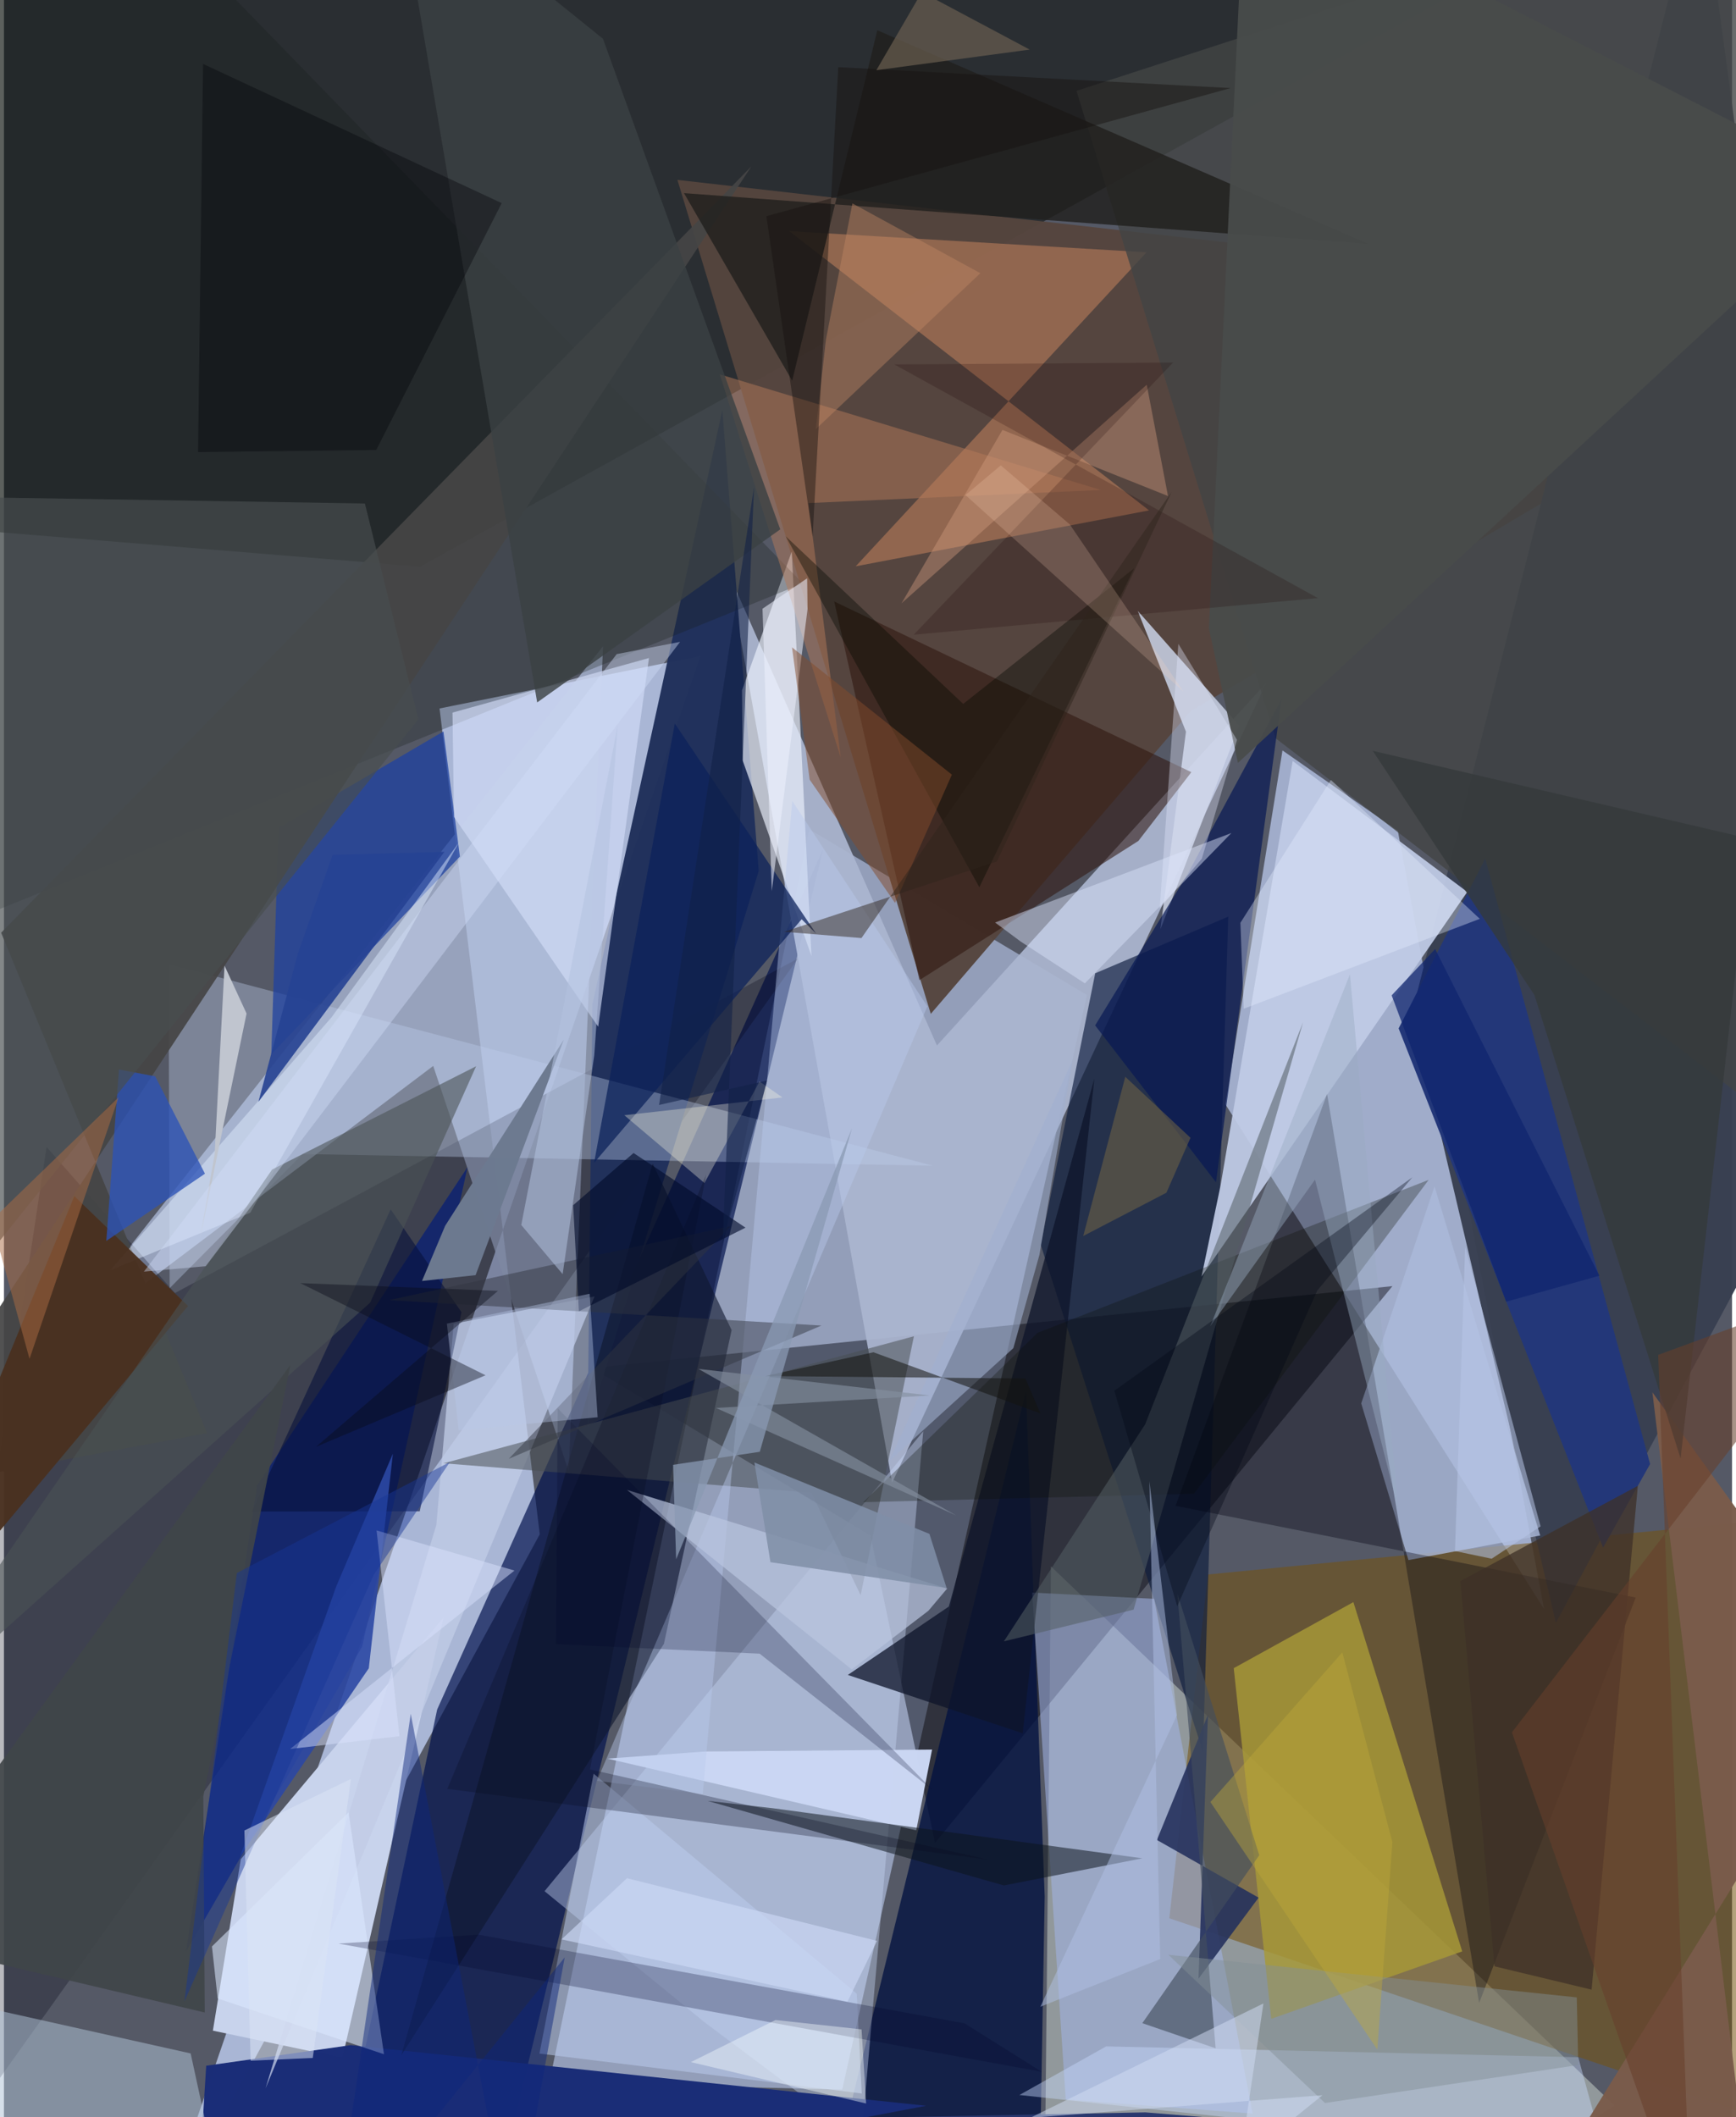 <svg xmlns="http://www.w3.org/2000/svg" width="228" height="278" viewBox="0 0 836 1024"><path fill="#555966" d="M0 0h836v1024H0z"/><path fill="#c6d9ff" fill-opacity=".545" d="M263.844 1007.209l125.74-606.103 134.323 80.147-118.383 529.396z"/><path fill="#c7d7fd" fill-opacity=".733" d="M336.942 317.277l-126.217 25.378 48.48 399.431L72.248 1086z"/><path fill="#becef2" fill-opacity=".71" d="M745.065 778.247l-70.759-376.43-55.788-38.861-27.612 171.168z"/><path fill="#050804" fill-opacity=".533" d="M-62-62h870.535L201.354 274.062-32.6 254.942z"/><path fill="#b8c2be" fill-opacity=".604" d="M506.491 757.594l272.703 260.787-104.427 66.876-170.964-57.006z"/><path fill="#00000a" fill-opacity=".439" d="M419.203 742.7l31.218 148.633L671.7 622.06l-387.236 39.586z"/><path fill="#adbbd8" fill-opacity=".749" d="M15.266 660.814L207.665 515.55l65.563 196.06 16.587-399.057z"/><path fill="#00114c" fill-opacity=".686" d="M209.575 826.825L396.367 410.52l-156.155 642.512-78.827.544z"/><path fill="#abb6d0" fill-opacity=".929" d="M350.759 277.672l100.593 228.002 159.453-175.593-181.12 387.011z"/><path fill="#55453e" fill-opacity=".961" d="M448.372 490.372L325.804 87.012 898 152.073 573.976 344.088z"/><path fill="#c8d3ec" d="M101.075 982.153l62.665 13.183 48.923-212.994-98.076 116.877z"/><path fill="#74520e" fill-opacity=".541" d="M865.689 733.886L898 1041.072l-334.232-113.27 18.692-166.28z"/><path fill="#394051" fill-opacity=".976" d="M681.187 489.834L820.843-62 898 511.037 750.789 784.9z"/><path fill="#000013" fill-opacity=".275" d="M82.693 625.409L20.61 554.748-59.694 1086 384.09 463.613z"/><path fill="#021141" fill-opacity=".78" d="M494.415 672.926l9.056 244.317-2.95 168.757-96.368-45.396z"/><path fill="#0d1c3e" fill-opacity=".655" d="M527.922 470.748l-26.358 131.308 78.475 245.296 12.228-404.002z"/><path fill="#c1cce7" fill-opacity=".922" d="M707.907 431.395L579.36 617.43l9.227-44.22 34.853-205.154z"/><path fill="#21315c" fill-opacity=".984" d="M347.54 198.308l-62.864 287.405-2.318 204.613 82.769-269.06z"/><path fill="#c6d5f3" fill-opacity=".42" d="M444.723 692.252L261.517 914.7l77.166 63.183 76.092 57.094z"/><path fill="#a79938" fill-opacity=".831" d="M594.932 806.834l57.881-31.951 52.653 168.934-92.393 32.622z"/><path fill="#1a2d77" fill-opacity=".992" d="M92.47 1086l353.663-67.515-278.361-29.32-69.933 9.955z"/><path fill="#abbad9" fill-opacity=".808" d="M743.195 742.665l-63.748 11.896-22.843-75.784 35.465-104.91z"/><path fill="#eaf0fb" fill-opacity=".675" d="M357.343 367.738l33.314 94.659-9.527-195.693-24.072 67.187z"/><path fill="#beceeb" fill-opacity=".369" d="M144.508 558.152l-64.343 64.89-.526-156.805 369.7 97.569z"/><path fill="#c3cadd" fill-opacity=".898" d="M548.47 295.417l23.348 58.473-12.37 95.562 38.169-98.494z"/><path fill="#a1b3e5" fill-opacity=".561" d="M513.66 1015.445l90.41 6.797-47.633-248.937-59.026-3.027z"/><path fill="#ab7457" fill-opacity=".698" d="M379.93 111.79l174.038 135.07-141.915 27.044L552.74 122.031z"/><path fill="#000010" fill-opacity=".345" d="M566.79 728.313l222.62 44.363-75.757 196.068-73.568-439.668z"/><path fill="#001b7a" fill-opacity=".655" d="M122.396 718.607L88.093 943.899l85.187-147.505 50.988-231.882z"/><path fill="#424544" fill-opacity=".792" d="M615.222 357.108L898 574.286 845.066-62 518.854 43.948z"/><path fill="#171e1a" fill-opacity=".286" d="M58.463-55.402l328.01 337.593L-62 463.967l11.457-427.308z"/><path fill="#2f160f" fill-opacity=".569" d="M442.866 474.066L401.65 290.91l172.784 82.56-25.636 33.262z"/><path fill="#1f42a0" fill-opacity=".749" d="M132.827 400.504l79.79-46.735 7.96 60.53-91.253 95.615z"/><path fill="#0e172e" fill-opacity=".6" d="M192.237 994.025l121.597-431.232 38.181 80.527-32.75 151.768z"/><path fill="#afc3d7" fill-opacity=".518" d="M51.532 1086L-62 959.183l152.318 33.988L110.452 1086z"/><path fill="#233779" d="M716.58 415.282L674.705 497.4l98.909 251.124 22.74-40.419z"/><path fill="#25315d" fill-opacity=".898" d="M606.957 917.829l-29.072 39.205 4.576-127.621-24.693 60.516z"/><path fill="#c1cce6" fill-opacity=".761" d="M217.556 640.25l-8.372 97.294-82.61 272.447 159.147-382.964z"/><path fill="#454545" fill-opacity=".929" d="M98.265 693.155L-62 723.083 361.584 80.457l-362.95 370.67z"/><path fill="#cad6f2" fill-opacity=".992" d="M448.991 846.206l-7.657 39.075-149.384-34.704 47.016-3.427z"/><path fill="#d5def9" fill-opacity=".631" d="M287.463 496.592l24.57-178.327-95.043 26.394.72 50.473z"/><path fill="#0d131c" fill-opacity=".525" d="M483.73 911.931l66.989-13.134-178.825-24.23-31.54-3.562z"/><path fill="#081954" fill-opacity=".706" d="M572.749 422.497l45.293-84.31-31.702 233.63-58.464-75.858z"/><path fill="#21201d" fill-opacity=".808" d="M660.128 118.011L422.504 14.63l-41.186 169.494-52.334-90.721z"/><path fill="#b67b5b" fill-opacity=".49" d="M530.67 236.994l-184.36-55.935 58.49 185.296-15.612-123.04z"/><path fill="#c8dcff" fill-opacity=".424" d="M774.917 1043.649l-13.33-48.647-228.368-5.234-41.981 23.508z"/><path fill="#474d51" fill-opacity=".522" d="M212.672 707.744l227.543-61.437-25.772 125.221-23.848-49.568z"/><path fill="#0e152a" fill-opacity=".753" d="M408.237 810.111l48.86-33.078 70.42-255.383-34.68 316.696z"/><path fill="#bce" fill-opacity=".529" d="M285.274 857.876l-26.22 135.372 155.911 19.29-2.411-48.278z"/><path fill="#b9caec" fill-opacity=".427" d="M381.36 387.377l65.35 99.377L286.874 861.34l51.166 6.348z"/><path fill="#bac6e0" fill-opacity=".698" d="M301.37 720.609l108.784 86.827 37.059-28.36 9.118-10.801z"/><path fill="#07123c" fill-opacity=".604" d="M119.872 731.082l81.275-.119 20.19-96.31-34.26-49.707z"/><path fill="#3b4143" fill-opacity=".808" d="M375.558 256.027L289.785 18.746 189.639-62l68.319 401.741z"/><path fill="#d9e2f9" fill-opacity=".471" d="M522.91 475.618l-31.046-20.225-12.375-9.2 114.316-43.283z"/><path fill="#3e3027" fill-opacity=".749" d="M704.577 764.712l85.856-46.073-22.377 243.689-46.983-11.292z"/><path fill="#e0ebff" fill-opacity=".475" d="M119.155 586.55l101.153-179.366-61.797 84.815L51.405 614.368z"/><path fill="#0c215a" fill-opacity=".733" d="M324.545 349.943L285.49 562.416l100.416-117.819 7.001 6.996z"/><path fill="#dce7fe" fill-opacity=".565" d="M100.622 941.43l66.103-64.829 17.115 116.962-80.455-26.976z"/><path fill="#6d7a90" fill-opacity=".996" d="M228.162 616.74l-25.928 2.826 11.196-26.665 57.398-90.064z"/><path fill="#493020" fill-opacity=".957" d="M-62 812.12L89.044 631.654l-54.991-53.128L-62 812.178z"/><path fill="#0c0e06" fill-opacity=".286" d="M689.235 570.659l-113.51 151.8-160.004 4.099 84.32-81.922z"/><path fill="#2c52b7" fill-opacity=".769" d="M55.65 517.298l17.525 3.287 24.064 47.091-47.728 32.516z"/><path fill="#fefae1" fill-opacity=".325" d="M365.515 523.086l11.118 7.714-76.515 8.601 38.762 32.795z"/><path fill="#00072c" fill-opacity=".263" d="M502.092 1002.076l-37.359-23.446-235.182-42.905-67.725 4.305z"/><path fill="#a0b0cf" fill-opacity=".588" d="M428.257 706.729l60.059-54.685 12.631-45.182 16.005-94.07z"/><path fill="#424d5d" fill-opacity=".635" d="M550.702 978.534l35.474 12.157-18.51-219.937 39.618 126.534z"/><path fill="#2c48a4" fill-opacity=".898" d="M160.841 767.081l27.306-63.973-11.641 103.774-62.247 90.947z"/><path fill="#535e63" fill-opacity=".545" d="M483.727 793.87l62.762-15.34 81.981-284.12-76.366 194.463z"/><path fill="#7a5b4b" fill-opacity=".976" d="M898 812.76L728.653 1086h118.639l-49.827-412.59z"/><path fill="#070d1f" fill-opacity=".29" d="M339.7 568.167L214.475 865.194l261.539 34.207-192.517-43.608z"/><path fill="#000627" fill-opacity=".235" d="M267.9 681.177l-.904 114.056 98.583 4.583 83.76 66.01z"/><path fill="#010006" fill-opacity=".353" d="M93.891 218.657l86.193-1.009 60.71-119.402L96.319 30.92z"/><path fill="#323641" fill-opacity=".475" d="M186.197 628.831l165.359-35.767L244.22 705.571l151.271-64.456z"/><path fill="#484e4f" fill-opacity=".675" d="M-23.482 626.826l223.969-278.91-25.884-104.404-178.094-2.854z"/><path fill="#050800" fill-opacity=".388" d="M378.195 259.385l85.864 81.074 82.66-65.56-74.864 154.21z"/><path fill="#484b4a" fill-opacity=".945" d="M582.921 303.906l14.04 65.076L898 90.6 600.373-62z"/><path fill="#4b5355" fill-opacity=".584" d="M129.722 565.664L-62 843.952l239.146-213.894 51.261-114.34z"/><path fill="#c0c5cf" d="M117.367 490.208L94.82 599.285l7.119-41.214 4.767-91z"/><path fill="#ab6b44" fill-opacity=".506" d="M-62 644.42l40.038-112.245 34.33 125.055 43.071-126.468z"/><path fill="#9aabc2" fill-opacity=".439" d="M634.263 570.548l40.192 159.233-23.308-258.525-67.57 170.22z"/><path fill="#d29c7f" fill-opacity=".404" d="M563.123 239.91l-80.07-31.974-48.825 83.85 118.62-105.71z"/><path fill="#2a386e" fill-opacity=".992" d="M340.105 1025.765l212.065-4.088 133.282 10.822-31.19 53.501z"/><path fill="#c28864" fill-opacity=".42" d="M392.77 207.539l4.88-43.34 12.819-65.822 61.877 33.76z"/><path fill="#35393b" fill-opacity=".788" d="M662.182 363.156l182.803 42.596L811.1 705.409l-70.706-224.14z"/><path fill="#000a2a" fill-opacity=".612" d="M304.575 557.67l54.166 36.099-80.606 40.468-2.77-51.327z"/><path fill="#264293" fill-opacity=".906" d="M213.087 412.007L123.11 532.9l19.101-71.756 16.786-47.686z"/><path fill="#b3c2e0" fill-opacity=".537" d="M270.278 616.261l-20.02-23.783 46.585-241.287-11.284 159.237z"/><path fill="#bac8e8" fill-opacity=".396" d="M283.36 625.742l3.833 59.727-67.207 6.32-5.705-51.595z"/><path fill="#dae3fe" fill-opacity=".482" d="M180.26 740.223l11.078 99.516-52.907 6.19 108.546-86.305z"/><path fill="#f7feff" fill-opacity=".404" d="M373.235 977.005l41.646 4.536 2.21 35.857-84.779-20.03z"/><path fill="#e7efff" fill-opacity=".361" d="M599.745 487.897l-1.59-41.564 43.805-69.106 72.011 67.181z"/><path fill="#edf1fd" fill-opacity=".553" d="M388.568 279.7l.191 14.895-17.314 136.408-4.48-136.59z"/><path fill="#404549" fill-opacity=".914" d="M138.572 660.121L96.442 868.88l.696 104.504L-62 935.722z"/><path fill="#e3e9ff" fill-opacity=".369" d="M568.135 311.403l-9.008 127.973 20.378-24.068 17.006-57.475z"/><path fill="#828e95" fill-opacity=".463" d="M639.075 1017.156l-75.777-71.707 197.59 20.612.713 32.723z"/><path fill="#84909f" fill-opacity=".627" d="M460.69 732.981l-116.253-52.006 103.47-6.037-111.956-12.852z"/><path fill="#0d267d" fill-opacity=".478" d="M196.789 828.908L159.049 1086l112.217-139.29L246.024 1086z"/><path fill="#14130f" fill-opacity=".541" d="M494.132 666.727l7.242 16.892-80.74-29.574-52.334 11.508z"/><path fill="#716443" fill-opacity=".553" d="M522.12 597.817l20.35-77.019 31.54 29.517-11.65 26.564z"/><path fill="#673e2b" fill-opacity=".565" d="M800.27 655.3L898 619.464 729.512 837.86 816.427 1086z"/><path fill="#0e246f" fill-opacity=".725" d="M726.722 629.586l45.108-12.568-79.46-158.007-21.042 22.406z"/><path fill="#16120e" fill-opacity=".435" d="M403.618 32.473l-12.412 227.091-22.363-155.005L593.46 42.593z"/><path fill="#834b2b" fill-opacity=".498" d="M381.25 313.107l77.334 61.563-27.48 62.062-41.326-59.629z"/><path fill="#7f8ea7" fill-opacity=".863" d="M370.805 755.575l85.233 12.529-8.321-26.216-84.672-34.528z"/><path fill="#6a5f50" fill-opacity=".686" d="M422.037 33.963L477.908-62H334.772L496.22 23.985z"/><path fill="#010614" fill-opacity=".357" d="M635.344 624.165L567.59 776.913l-30.402-104.267 144.13-103.208z"/><path fill="#112146" fill-opacity=".573" d="M316.92 534.432l52.268-11.819-21.533 78.88 15.203-365.851z"/><path fill="#b7c6e7" fill-opacity=".545" d="M743.376 738.25l-23.672 15.644-17.733-3.706 4.928-147.065z"/><path fill="#1a0400" fill-opacity=".196" d="M565.584 175.346L440.124 306.98l195.55-17.684L430.756 176.28z"/><path fill="#b1c1e4" fill-opacity=".494" d="M554.142 716.397l5.215 231.126-57.984 23.06 66.082-140.976z"/><path fill="#d1dcf4" fill-opacity=".514" d="M496.49 1024.307l141.37-10.932-39.948 32.252 11.38-76.633z"/><path fill="#d2ddf9" fill-opacity=".412" d="M67.699 615.04l29.902-2.61 229.49-301.98-30.661 5.917z"/><path fill="#2f241c" fill-opacity=".478" d="M414.833 453.71L564.89 237.94l-84.547 178.715-102.96 34.022z"/><path fill="#080b18" fill-opacity=".408" d="M143.373 620.601l89.607 44.57-82.027 34.607 88.023-75.429z"/><path fill="#8a99b3" fill-opacity=".749" d="M323.715 708.477l1.47 45.692 85.1-208.562-44.632 156.574z"/><path fill="#ffd9bf" fill-opacity=".196" d="M570.587 334.457l-54.924-80.767-33.415-28.605-17.103 14.35z"/><path fill="#c0aa39" fill-opacity=".408" d="M647.45 799.211l-63.798 72.374 80.744 119.702 7.29-100.323z"/><path fill="#ccd8f5" fill-opacity=".655" d="M301.41 908.42l-31.649 29.587 138.33 30.096 14.28-29.365z"/><path fill="#173596" fill-opacity=".455" d="M178.894 761.669l36.877-54.578-103.11 53.729-25.355 207.192z"/><path fill="#dce5f6" fill-opacity=".529" d="M149.397 995.35l18.458-134.917-51.535 24.914 3.006 111.347z"/></svg>